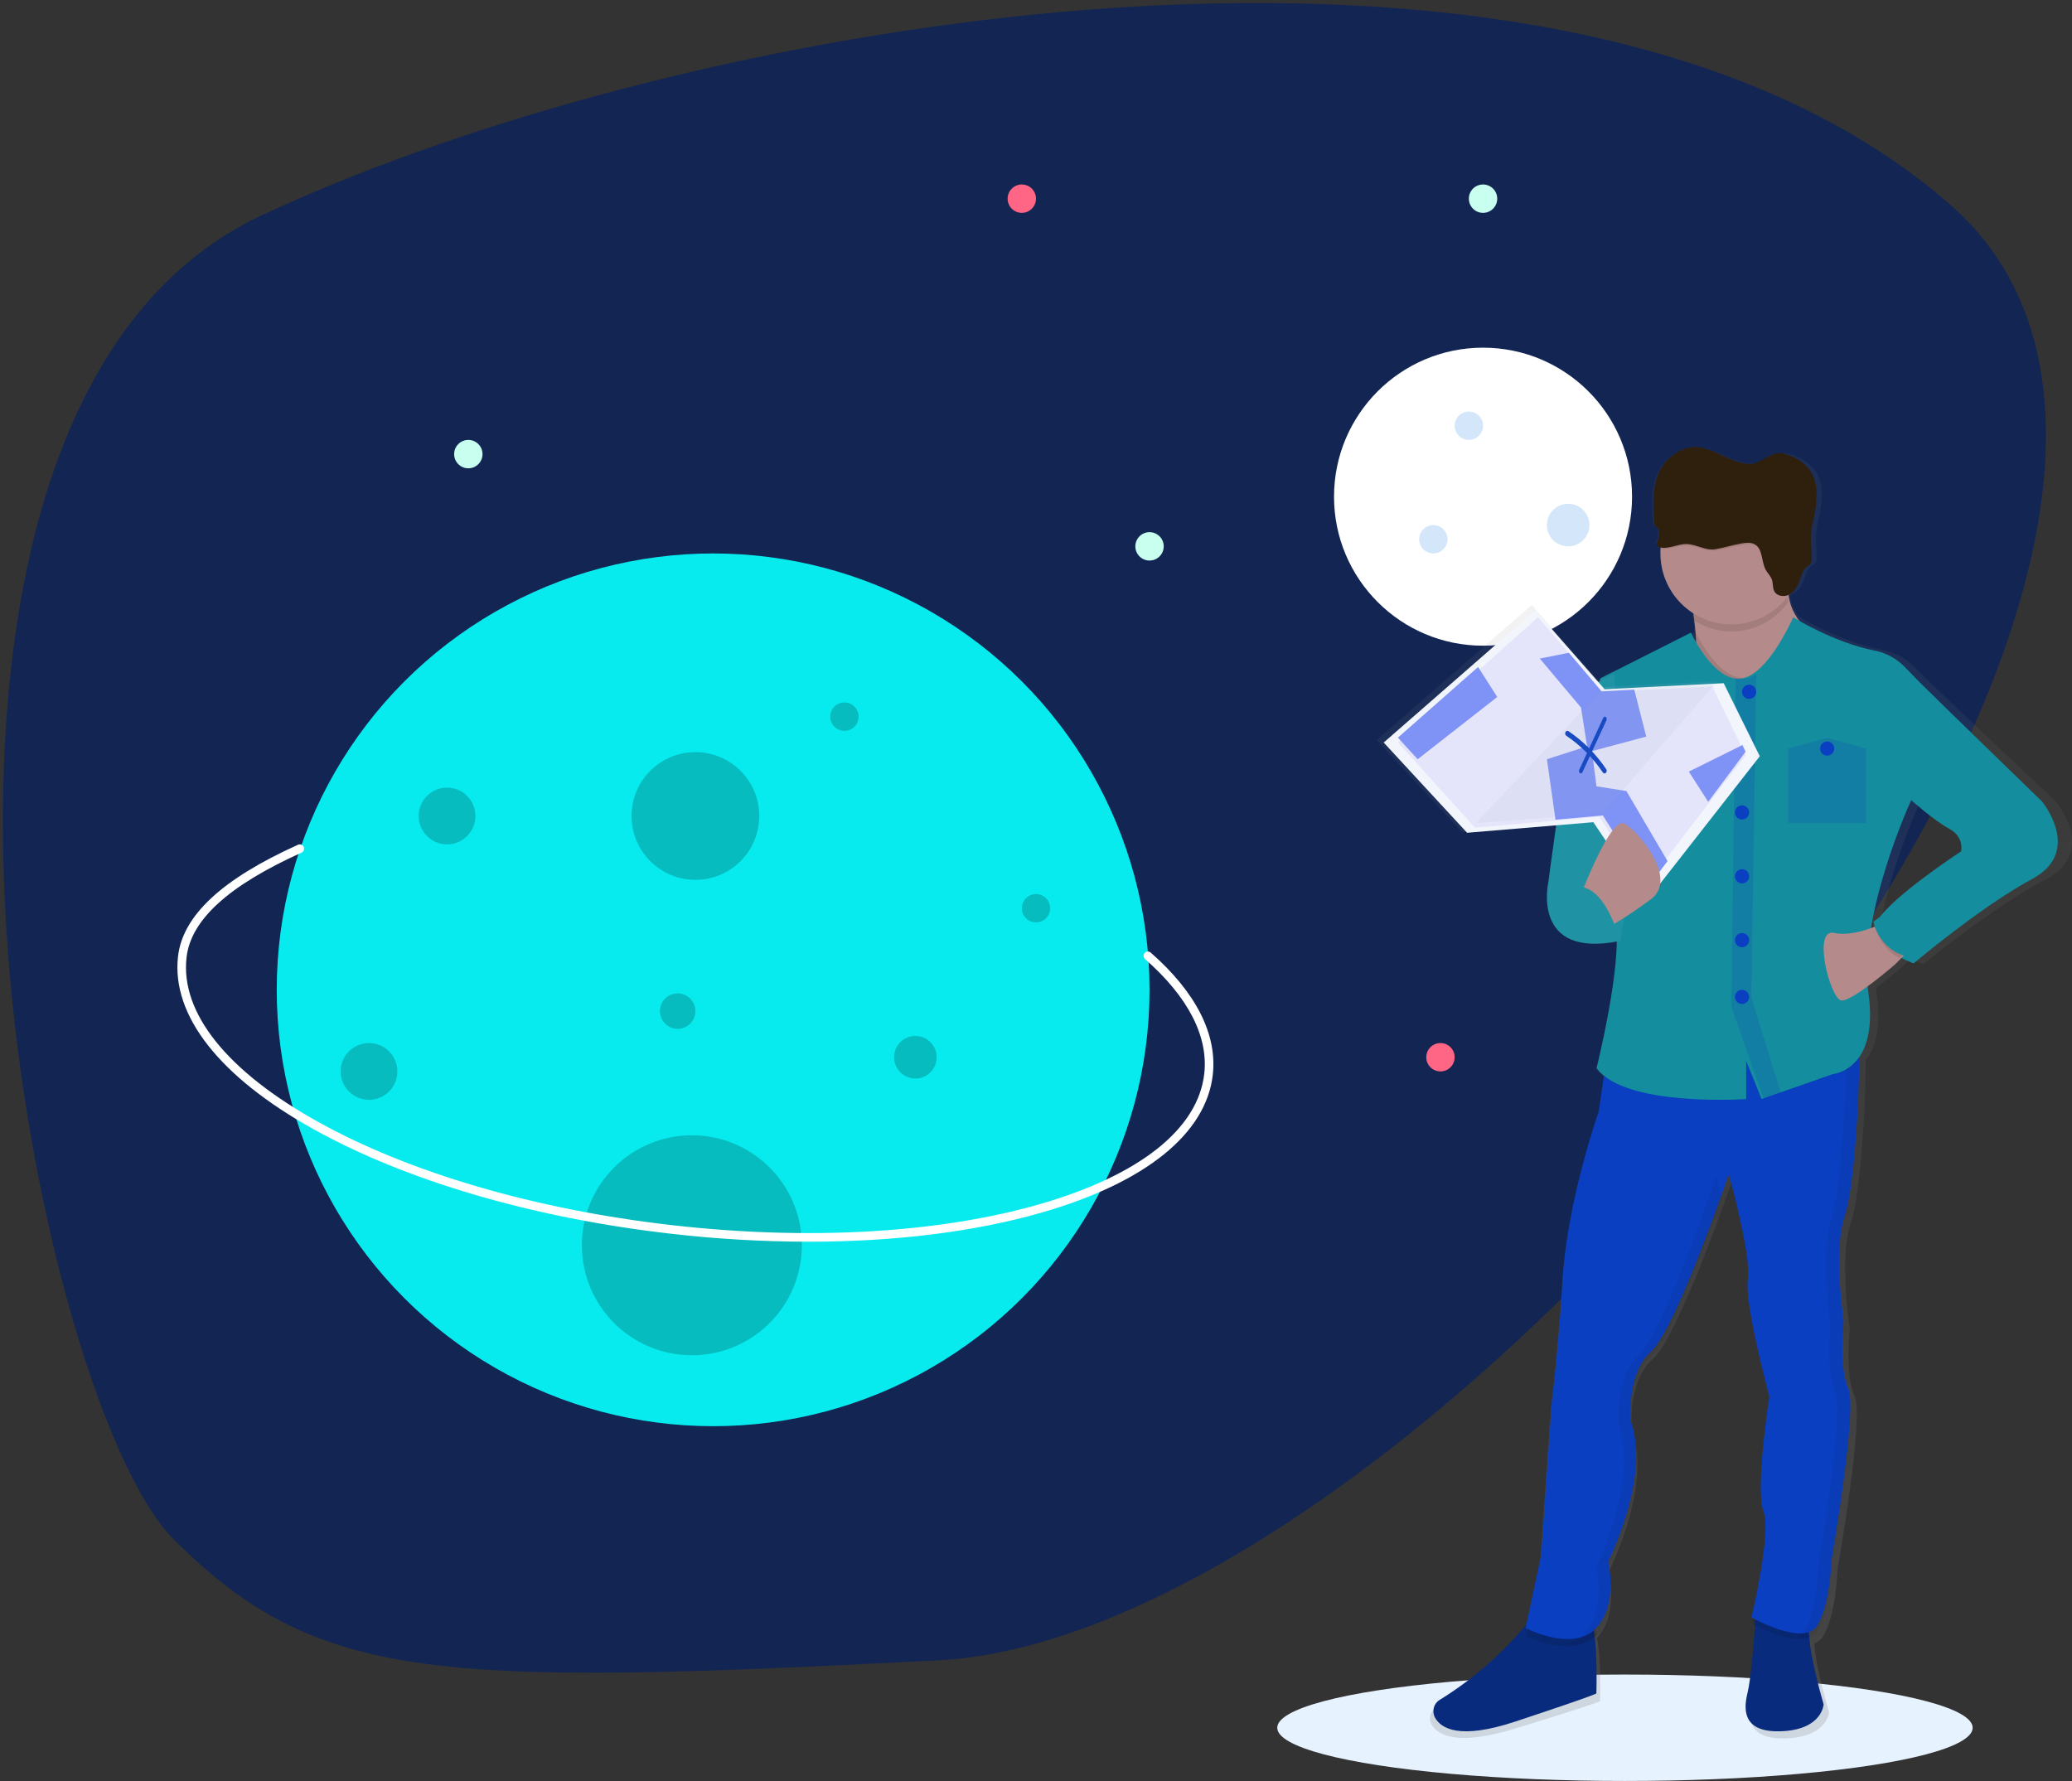 <svg xmlns="http://www.w3.org/2000/svg" width="292" height="251" viewBox="0 0 292 251">
    <rect x="0" y="0" width="292" height="251" fill="#333333" stroke="none"/>
    <defs>
        <linearGradient id="zfyi9v95ya" x1="50.013%" x2="50.013%" y1="99.985%" y2=".006%">
            <stop offset="0%" stop-color="gray" stop-opacity=".25"/>
            <stop offset="54%" stop-color="gray" stop-opacity=".12"/>
            <stop offset="100%" stop-color="gray" stop-opacity=".1"/>
        </linearGradient>
    </defs>
    <g fill="none" fill-rule="evenodd">
        <ellipse cx="229" cy="243.5" fill="#E7F2FF" rx="49" ry="7.5"/>
        <path fill="#122553" d="M36.95 30.312C96.89 2.312 220.267-19.303 275 29c54.734 48.303-72.305 201.384-142.79 205-70.485 3.616-87.404 3.203-107.684-17S-22.987 58.312 36.95 30.312z"/>
        <circle cx="209" cy="70" r="21" fill="#FFF"/>
        <circle cx="144" cy="28" r="2" fill="#FF6584"/>
        <circle cx="203" cy="149" r="2" fill="#FF6584"/>
        <circle cx="209" cy="28" r="2" fill="#C9FFEF"/>
        <circle cx="234" cy="115" r="2" fill="#F2F2F2"/>
        <circle cx="162" cy="77" r="2" fill="#C9FFEF"/>
        <circle cx="66" cy="64" r="2" fill="#C9FFEF"/>
        <circle cx="100.5" cy="139.5" r="61.5" fill="#07EBEF"/>
        <circle cx="98" cy="115" r="9" fill="#000" opacity=".2"/>
        <circle cx="97.5" cy="175.5" r="15.5" fill="#000" opacity=".2"/>
        <circle cx="52" cy="151" r="4" fill="#000" opacity=".2"/>
        <circle cx="207" cy="60" r="2" fill="#2A84E9" opacity=".2"/>
        <circle cx="119" cy="101" r="2" fill="#000" opacity=".2"/>
        <circle cx="95.5" cy="142.5" r="2.5" fill="#000" opacity=".2"/>
        <circle cx="202" cy="76" r="2" fill="#2A84E9" opacity=".2"/>
        <circle cx="146" cy="128" r="2" fill="#000" opacity=".2"/>
        <circle cx="221" cy="74" r="3" fill="#2A84E9" opacity=".2"/>
        <circle cx="129" cy="149" r="3" fill="#000" opacity=".2"/>
        <circle cx="63" cy="115" r="4" fill="#000" opacity=".2"/>
        <path fill="#FFF" d="M113.952 175c-6.49-.009-12.974-.386-19.422-1.129-19.393-2.215-37.278-7.45-50.362-14.739-13.243-7.378-20.02-16.018-19.082-24.327.65-5.757 6.182-10.91 16.912-15.752.305-.137.662 0 .799.307.136.306 0 .666-.304.804-10.306 4.65-15.607 9.485-16.205 14.778-.88 7.789 5.679 16.001 18.467 23.126 12.947 7.213 30.673 12.396 49.912 14.594 19.238 2.197 37.668 1.144 51.894-2.965 14.05-4.059 22.273-10.583 23.152-18.372.595-5.268-2.29-10.855-8.344-16.156-.252-.22-.279-.605-.06-.858.22-.254.603-.28.855-.06 6.367 5.576 9.393 11.527 8.752 17.212-.939 8.309-9.469 15.2-24.02 19.403-9.475 2.737-20.783 4.134-32.944 4.134z"/>
        <g transform="translate(194 62.5)">
            <path fill="url(#zfyi9v95ya)" fill-rule="nonzero" d="M95.695 50.448S80.163 35.8 77.92 33.61c-.782-.756-1.52-1.511-2.152-2.148-1.213-1.216-2.767-2.032-4.455-2.34-5.82-1.104-11.773-4.69-11.773-4.69-.033-.043-.065-.08-.096-.126-.504-.707-.875-1.5-1.093-2.341-.032-.124-.065-.252-.093-.383.094-.121.185-.244.274-.37.102-.036.2-.08.294-.134.737-.42 1.151-1.198 1.43-1.964.251-.677.452-1.425 1.05-1.865.215-.12.408-.273.571-.456.121-.24.168-.511.133-.778 0-1.72-.274-3.04.126-4.716.638-2.684 1.224-6.043-.8-8.035-1.044-1.01-2.374-1.675-3.809-1.9-1.3-.207-3.221 1.565-4.538 1.51-3.355-.128-6.182-3.16-9.371-2.18-1.388.422-2.598 1.29-3.443 2.472-1.573 2.246-1.422 5.152-1.196 7.83-.003.205.057.405.174.572.118.139.306.212.422.35.123.184.17.41.13.627-.036.434-.142.859-.311 1.26-.088.135-.106.304-.048.455.063.083.151.143.251.171.135.046.274.079.415.098-.023.222-.043.443-.05.667v.38c.012 3.325 1.696 6.419 4.478 8.23.027.18.058.367.085.56.086.597.164 1.26.221 1.98 0 .13.02.251.03.395l-.067-.139-10.806 5.308c-.798.185-1.544.551-2.179 1.07l-.213.106v.063c-.09.074-.18.153-.272.237l-9.375-10.61L0 41.79l12.022 12.97 13.51-1.128c-.667 4.582-1.121 8.095-1.121 8.095s-2.47 10.608 9.496 8.578c-.078 6.69-2.938 17.855-2.938 17.855.333.436.725.823 1.164 1.15l-.068.456-.754 5.129s-4.488 12.458-5.176 23.57c-.689 11.111-1.553 17.34-1.553 17.34l-1.553 22.226-2.184 10.162c-3.597 3.941-7.785 7.297-12.414 9.946-.413.22-.72.596-.852 1.045-.133.449-.08.932.148 1.341.885 1.526 3.606 3.11 11.849.572 13.117-4.029 11.909-3.872 11.909-3.872s.193-5.394-.365-8.591c-.017-.096-.035-.19-.053-.282 3.142-3.548 1.624-9.317 1.624-9.317s6.212-12.12 3.267-20.034c0 0-.691-6.736 2.935-9.933.05-.046.103-.096.155-.149l.048-.05.118-.126.053-.058.138-.161.03-.036c.056-.068.114-.14.171-.216l.046-.06.145-.164.056-.08.135-.2.046-.065.183-.28.035-.055.153-.252.058-.095.141-.237.053-.09.193-.338.194-.348.055-.103.148-.274.058-.111.179-.34.022-.043.206-.403.05-.098.161-.32.06-.12.169-.343.043-.086.21-.44.036-.073.176-.375.06-.129.164-.35.052-.113.216-.47.209-.467.058-.128.163-.37.055-.129.224-.48v-.02l.219-.504.047-.109.171-.397.058-.134.179-.425.035-.08.216-.505.035-.083.178-.428.058-.138.164-.4.047-.116.209-.504.017-.043.189-.465.058-.144.153-.383.055-.138.181-.458.018-.048.196-.504.058-.146.14-.36.06-.159.149-.382.043-.114.183-.475.05-.131.134-.348.067-.176.118-.307.063-.166.166-.441.048-.129.12-.322.068-.179.1-.269.069-.184.113-.304.073-.197.113-.307.073-.196.078-.212.072-.201.063-.174.169-.458.027-.078.078-.217.053-.143.08-.22.038-.103c.721-1.991 1.164-3.273 1.164-3.273s3.266 11.449 2.764 14.984C52.392 122.366 56 135.499 56 135.499s-2.07 13.134-.862 16.331c1.209 3.198-1.727 15.153-1.727 15.153s.224.123.604.312l-.023.325c-.189 2.629-.598 7.68-1.098 9.633-.691 2.694-.345 5.557 5.176 5.22 5.521-.338 5.695-3.704 5.695-3.704s-1.822-5.887-2.046-9.359c0-.113 0-.224-.015-.332l.156-.058.045-.018c.063-.028.123-.055.181-.085.055-.03.106-.06.158-.094l.046-.03c.043-.03.086-.062.128-.096l.03-.025c.05-.042.098-.085.143-.13l.033-.033c.035-.039.07-.078.103-.119l.035-.045c.04-.053.08-.108.118-.169 1.897-3.021 2.07-9.43 2.07-9.43s3.798-21.55 2.418-24.423c-1.38-2.872-.69-9.595-.69-9.595s-1.554-10.102.173-14.984c1.291-3.656 2.1-16.28 2.063-22.321v-.37-.129c1.286-1.601 2.261-4.411 1.568-9.336-.04-.28-.07-.561-.1-.848 1.96-1.468 3.894-3.193 3.894-3.193l.669-.69.213-.222c.186.078.382.149.586.212.754.342 1.292.534 1.292.534s9.838-8.083 17.258-11.955c7.421-3.873 1.4-10.978 1.4-10.978zm-11.735 7.07s-10.356 6.577-12.248 9.936c-.11.188-.194.389-.252.599l-.251.106-.317.12c1.586-9.064 5.83-18 5.83-18s3.267 2.863 5.529 4.029c2.262 1.165 1.709 3.213 1.709 3.213v-.003z"/>
            <path fill="#092B7D" d="M19.561 180.121c-7.898 2.617-10.507.984-11.353-.589-.448-.875-.149-1.965.674-2.457 4.489-2.766 8.533-6.258 11.982-10.347.879-1.047 1.34-1.688 1.34-1.688s6.12-1.215 7.607 0c.372.303.631 1.151.809 2.25.534 3.292.35 8.846.35 8.846s1.157-.176-11.409 3.985zM63 177.696s-.17 3.434-5.627 3.777c-5.457.342-5.796-2.577-5.114-5.322.494-1.99.898-7.14 1.083-9.823.07-1.019.108-1.68.108-1.68s8.526-.858 7.674 1.555c-.168.639-.217 1.303-.145 1.96.222 3.533 2.021 9.533 2.021 9.533z"/>
            <path fill="#000" d="M31 167.933l-.149.155c-3.173 3.177-9.851 0-9.851 0l.149-.644c.887-.913 1.353-1.473 1.353-1.473s6.179-1.06 7.681 0c.386.263.648 1.003.817 1.962zM60.938 166.26c-.17.666-.22 1.36-.147 2.044-2.274.811-6.302-1.108-7.791-1.893.07-1.062.11-1.752.11-1.752s8.703-.905 7.828 1.601z" opacity=".1"/>
            <path fill="#0A3FC1" d="M66.466 133.149c1.347 2.832-2.357 24.144-2.357 24.144s-.168 6.33-2.02 9.328c-1.854 2.998-9.262-1.167-9.262-1.167s2.863-11.82 1.683-14.994c-1.18-3.174.842-16.154.842-16.154s-3.536-12.995-3.03-16.493c.505-3.499-2.695-14.839-2.695-14.839s-7.41 21.825-10.947 24.99c-3.536 3.163-2.862 9.828-2.862 9.828 2.862 7.829-3.2 19.825-3.2 19.825s1.525 5.83-1.683 9.328c-3.209 3.499-9.935 0-9.935 0l2.196-10.306 1.526-21.991s.841-6.164 1.525-17.16c.684-10.995 5.051-23.323 5.051-23.323l.732-5.076.615-4.255s34.184-1.167 35.026-1.333c.21-.043.318 1.23.328 3.234.038 5.978-.763 18.468-2.014 22.087-1.683 4.831-.167 14.838-.167 14.838s-.7 6.657.648 9.489z"/>
            <g fill="#000" opacity=".05">
                <path d="M21.848 19.74s-7.376 22.014-10.895 25.206c-3.52 3.191-2.849 9.914-2.849 9.914 2.849 7.897-3.185 19.998-3.185 19.998s1.518 5.88-1.675 9.41c-.808.872-1.91 1.414-3.092 1.521 1.77.186 3.64-.083 4.934-1.522C8.27 80.74 6.76 74.858 6.76 74.858S12.795 62.76 9.946 54.86c0 0-.67-6.723 2.849-9.914 2.705-2.453 7.681-16.01 9.845-22.165-.446-1.796-.792-3.042-.792-3.042zM39.779 40.577s-1.519-10.081.167-14.967c1.265-3.65 2.039-16.249 2.003-22.28 0-2.029-.116-3.297-.326-3.262-.104.02-.729.059-1.738.107.142.345.212 1.502.222 3.158.038 6.03-.759 18.629-2.003 22.28-1.675 4.873-.167 14.967-.167 14.967s-.67 6.723.67 9.58c1.341 2.856-2.345 24.353-2.345 24.353s-.167 6.385-2.012 9.41c-.343.543-.904.913-1.538 1.014 1.435.213 2.74.036 3.38-1.015 1.845-3.024 2.012-9.409 2.012-9.409s3.686-21.51 2.345-24.354c-1.34-2.844-.67-9.582-.67-9.582z" transform="translate(26 83.5)"/>
            </g>
            <path fill="#B58A8A" d="M62 26.658L60.82 38.27s-18.688 4.04-16.667-2.525c.955-3.108 1.016-6.444.795-9.094-.058-.717-.132-1.382-.216-1.98-.136-1.03-.33-2.054-.58-3.064 0 0 14.488-10.941 13.807-3.534-.156 1.4-.066 2.816.267 4.185.212.838.573 1.63 1.067 2.34C60.485 26.28 62 26.658 62 26.658z"/>
            <path fill="#000" d="M58 22.368c-.134.186-.276.37-.42.545-3.232 3.915-8.822 4.737-13.004 1.911-.136-1.048-.328-2.088-.576-3.115 0 0 14.41-11.124 13.732-3.593-.154 1.422-.064 2.861.268 4.252z" opacity=".1"/>
            <path fill="#B58A8A" d="M60 15.496C60 21.021 55.523 25.5 50 25.5s-10-4.479-10-10.004v-.384c.213-5.443 4.74-9.715 10.184-9.61 5.444.104 9.804 4.547 9.808 9.994H60z"/>
            <path fill="#000" d="M68 86.769c-.852 1.138-2.121 1.897-3.532 2.11l-7.745 2.698h-.017l-2.349.818-.984-2.411-1.206-2.96v5.371S37.369 93.41 32 89.13l.616-4.287s34.214-1.175 35.056-1.342c.211-.033.318 1.246.328 3.268zM62 26.572l-1.18 11.69s-18.688 4.067-16.667-2.543c.955-3.128 1.016-6.487.795-9.155.323.68 2.7 5.495 5.772 6.331.383.108.781.146 1.177.113.654-.078 1.277-.32 1.812-.706 2.766-1.85 5.083-6.717 5.592-7.802C60.485 26.19 62 26.572 62 26.572z" opacity=".1"/>
            <path fill="#148E9E" d="M92.414 61.357C85.22 65.22 75.681 73.27 75.681 73.27s-7.027-2.52-5.186-5.876c1.842-3.356 11.873-9.907 11.873-9.907s.505-2.015-1.672-3.191c-2.178-1.177-5.356-4.031-5.356-4.031s-7.53 16.288-6.024 27.203c1.505 10.916-5.02 11.408-5.02 11.408l-7.689 2.7h-.018l-2.331.819-.978-2.414-1.197-2.96v5.374S35.014 93.572 31 88.03c0 0 3.68-14.776 2.678-20.485-1.003-5.71-2.175-34.423-2.175-34.423l12.8-6.465s2.503 5.484 5.787 6.378c.38.107.776.145 1.17.112.649-.077 1.268-.318 1.8-.7 3.1-2.066 5.646-7.947 5.646-7.947s5.772 3.574 11.416 4.677c1.645.311 3.154 1.126 4.32 2.332.61.642 1.328 1.38 2.086 2.142 2.175 2.183 17.235 16.792 17.235 16.792s5.838 7.05-1.349 10.914z"/>
            <path fill="#B58A8A" d="M76 70.453l-2.262 2.282-.666.674s-6.028 5.253-7.58 5.087c-1.553-.166-4.135-10.176-1.04-9.52 1.882.4 4.085-.23 5.52-.787.527-.201 1.04-.431 1.54-.689L76 70.453z"/>
            <path fill="#000" d="M59.997 15.219c.004 2.298-.832 4.522-2.36 6.275-.532.05-1.05-.191-1.344-.625-.281-.48-.163-1.083-.35-1.6-.187-.518-.612-.874-.88-1.335-.682-1.16-.395-2.917-1.642-3.539-.573-.284-1.267-.189-1.907-.084-1.257.201-2.521.602-3.76.769-1.413.194-2.686-.7-4.08-.72-1.245-.02-2.494.69-3.674.486.213-5.292 4.742-9.446 10.188-9.344 5.446.101 9.808 4.42 9.812 9.717h-.003z" opacity=".1"/>
            <path fill="#2F1F0D" d="M51.376 14.096c.627-.105 1.306-.205 1.868.09 1.22.638.94 2.45 1.607 3.644.263.475.689.862.864 1.375.176.513.068 1.154.344 1.649.398.715 1.479.82 2.188.395.71-.426 1.106-1.208 1.374-1.983.236-.682.434-1.436 1.003-1.882.207-.12.392-.276.549-.46.117-.242.163-.515.13-.784 0-1.734-.263-3.077.12-4.757.615-2.708 1.176-6.099-.77-8.107-.995-1.015-2.277-1.686-3.664-1.918-1.254-.21-3.099 1.58-4.367 1.538-3.226-.13-5.949-3.187-9.024-2.2-1.345.432-2.511 1.31-3.314 2.495-1.504 2.268-1.37 5.196-1.151 7.902-.003.205.055.407.168.577.113.139.296.213.406.354.119.186.164.412.125.63-.033.442-.134.874-.298 1.283-.084.139-.1.309-.045.462.062.085.15.147.25.174 1.254.462 2.608-.428 3.949-.405 1.341.023 2.614.941 3.998.741 1.221-.192 2.46-.605 3.69-.813z"/>
            <path fill="#0A3FC1" fill-opacity=".2" d="M57 91.598h-.017l-2.378.902-.879-2.495L50 79.412l.584-46.324c.374.106.763.144 1.15.111.639-.077 1.248-.318 1.771-.699L52.8 78.093 57 91.598z"/>
            <circle cx="52.5" cy="35" r="1" fill="#0A3FC1"/>
            <circle cx="51.5" cy="52" r="1" fill="#0A3FC1"/>
            <circle cx="51.5" cy="70" r="1" fill="#0A3FC1"/>
            <circle cx="51.5" cy="78" r="1" fill="#0A3FC1"/>
            <path fill="#0A3FC1" fill-opacity=".2" d="M69 53.5L58 53.5 58 42.981 63.5 41.5 69 42.981z"/>
            <circle cx="51.5" cy="43" r="1" fill="#0A3FC1"/>
            <circle cx="63.5" cy="43" r="1" fill="#0A3FC1"/>
            <circle cx="51.5" cy="61" r="1" fill="#0A3FC1"/>
            <path fill="#148E9E" d="M33.487 32.5s-4.725.662-6.244 9.107c-1.518 8.445-3.036 20.202-3.036 20.202s-2.532 10.93 10.118 8.275l.675-3.81s-1.274 4.388-.927-4.387c.346-8.775.423-14.5.423-14.5L33.486 32.5z"/>
            <path fill="#FFF" d="M33.487 32.5s-4.725.662-6.244 9.107c-1.518 8.445-3.036 20.202-3.036 20.202s-2.532 10.93 10.118 8.275l.675-3.81s-1.941 4.223-1.602-4.555c.339-8.777 1.098-14.324 1.098-14.324L33.486 32.5z" opacity=".05"/>
            <path fill="#000" d="M76 69.885L73.776 72.5C70.614 71.08 70 67.358 70 67.358l.082-.069c.518-.23 1.023-.493 1.513-.789L76 69.885z" opacity=".1"/>
            <path fill="#148E9E" d="M72.659 65.5L70 67.39s.879 4.597 5.863 5.11L78 68.915 72.659 65.5z"/>
            <path fill="#F2F5FB" d="M1 42.147L22.361 23.5 32.137 34.634 48.914 33.787 54 44.081 38.028 64.5 30.546 53.376 12.75 54.866z"/>
            <path fill="#E4E4FA" d="M52 43.951L46.428 51.194 40.482 58.925 37.735 62.5 31.381 52.607 24.715 53.193 13.864 54.145 5.78 45.199 3 42.124 14.278 32.059 22.751 24.5 27.116 29.583 31.787 35.023 36.453 34.783 47.299 34.222 51.533 42.983z"/>
            <path fill="#7F92F5" d="M17 35.729L5.786 44.5 3 41.458 14.303 31.5zM29.68 42.775L28.811 37.222 23 30.311 27.096 29.5 31.706 34.937 36.311 34.697 38 41.311 29.795 43.5zM52 43.443L46.734 50.5 44 46.246 51.559 42.5z"/>
            <path fill="#7F92F5" d="M41 58.859L38.249 62.5 31.886 52.423 25.211 53.02 24 44.499 30.237 42.5 30.986 48.321 35.205 48.987z"/>
            <path fill="#0A3FC1" d="M32.178 46.493c-.11.026-.225-.023-.297-.128-1.427-2.1-3.174-3.855-5.147-5.172-.15-.098-.203-.323-.121-.502.082-.179.27-.244.418-.145 2.041 1.363 3.848 3.178 5.324 5.35.07.1.09.238.052.36-.037.124-.126.213-.233.237h.004z"/>
            <path fill="#0A3FC1" d="M28.837 46.493c-.102.027-.207-.028-.266-.14-.06-.113-.062-.26-.006-.376l3.378-7.313c.075-.161.235-.212.358-.114.123.098.161.309.086.47l-3.377 7.313c-.038.083-.1.141-.173.16z"/>
            <path fill="#9FB3CA" d="M14 53.5L32.203 34.267 48 33.5 31.871 52.097z" opacity=".1"/>
            <path fill="#B58A8A" d="M29 63.112s4.03-10.636 5.966-9.532c1.935 1.105 7.577 7.736 3.71 10.637-3.868 2.9-6.612 4.283-6.612 4.283L29 68.086v-4.974z"/>
            <path fill="#148E9E" d="M27 62.976s3.872-3.01 7 6.105l-2.95.419-3.377-2.007L27 62.976z"/>
            <path fill="#FFF" d="M27 62.976s3.872-3.01 7 6.105l-2.95.419-3.377-2.007L27 62.976z" opacity=".05"/>
        </g>
    </g>
</svg>
